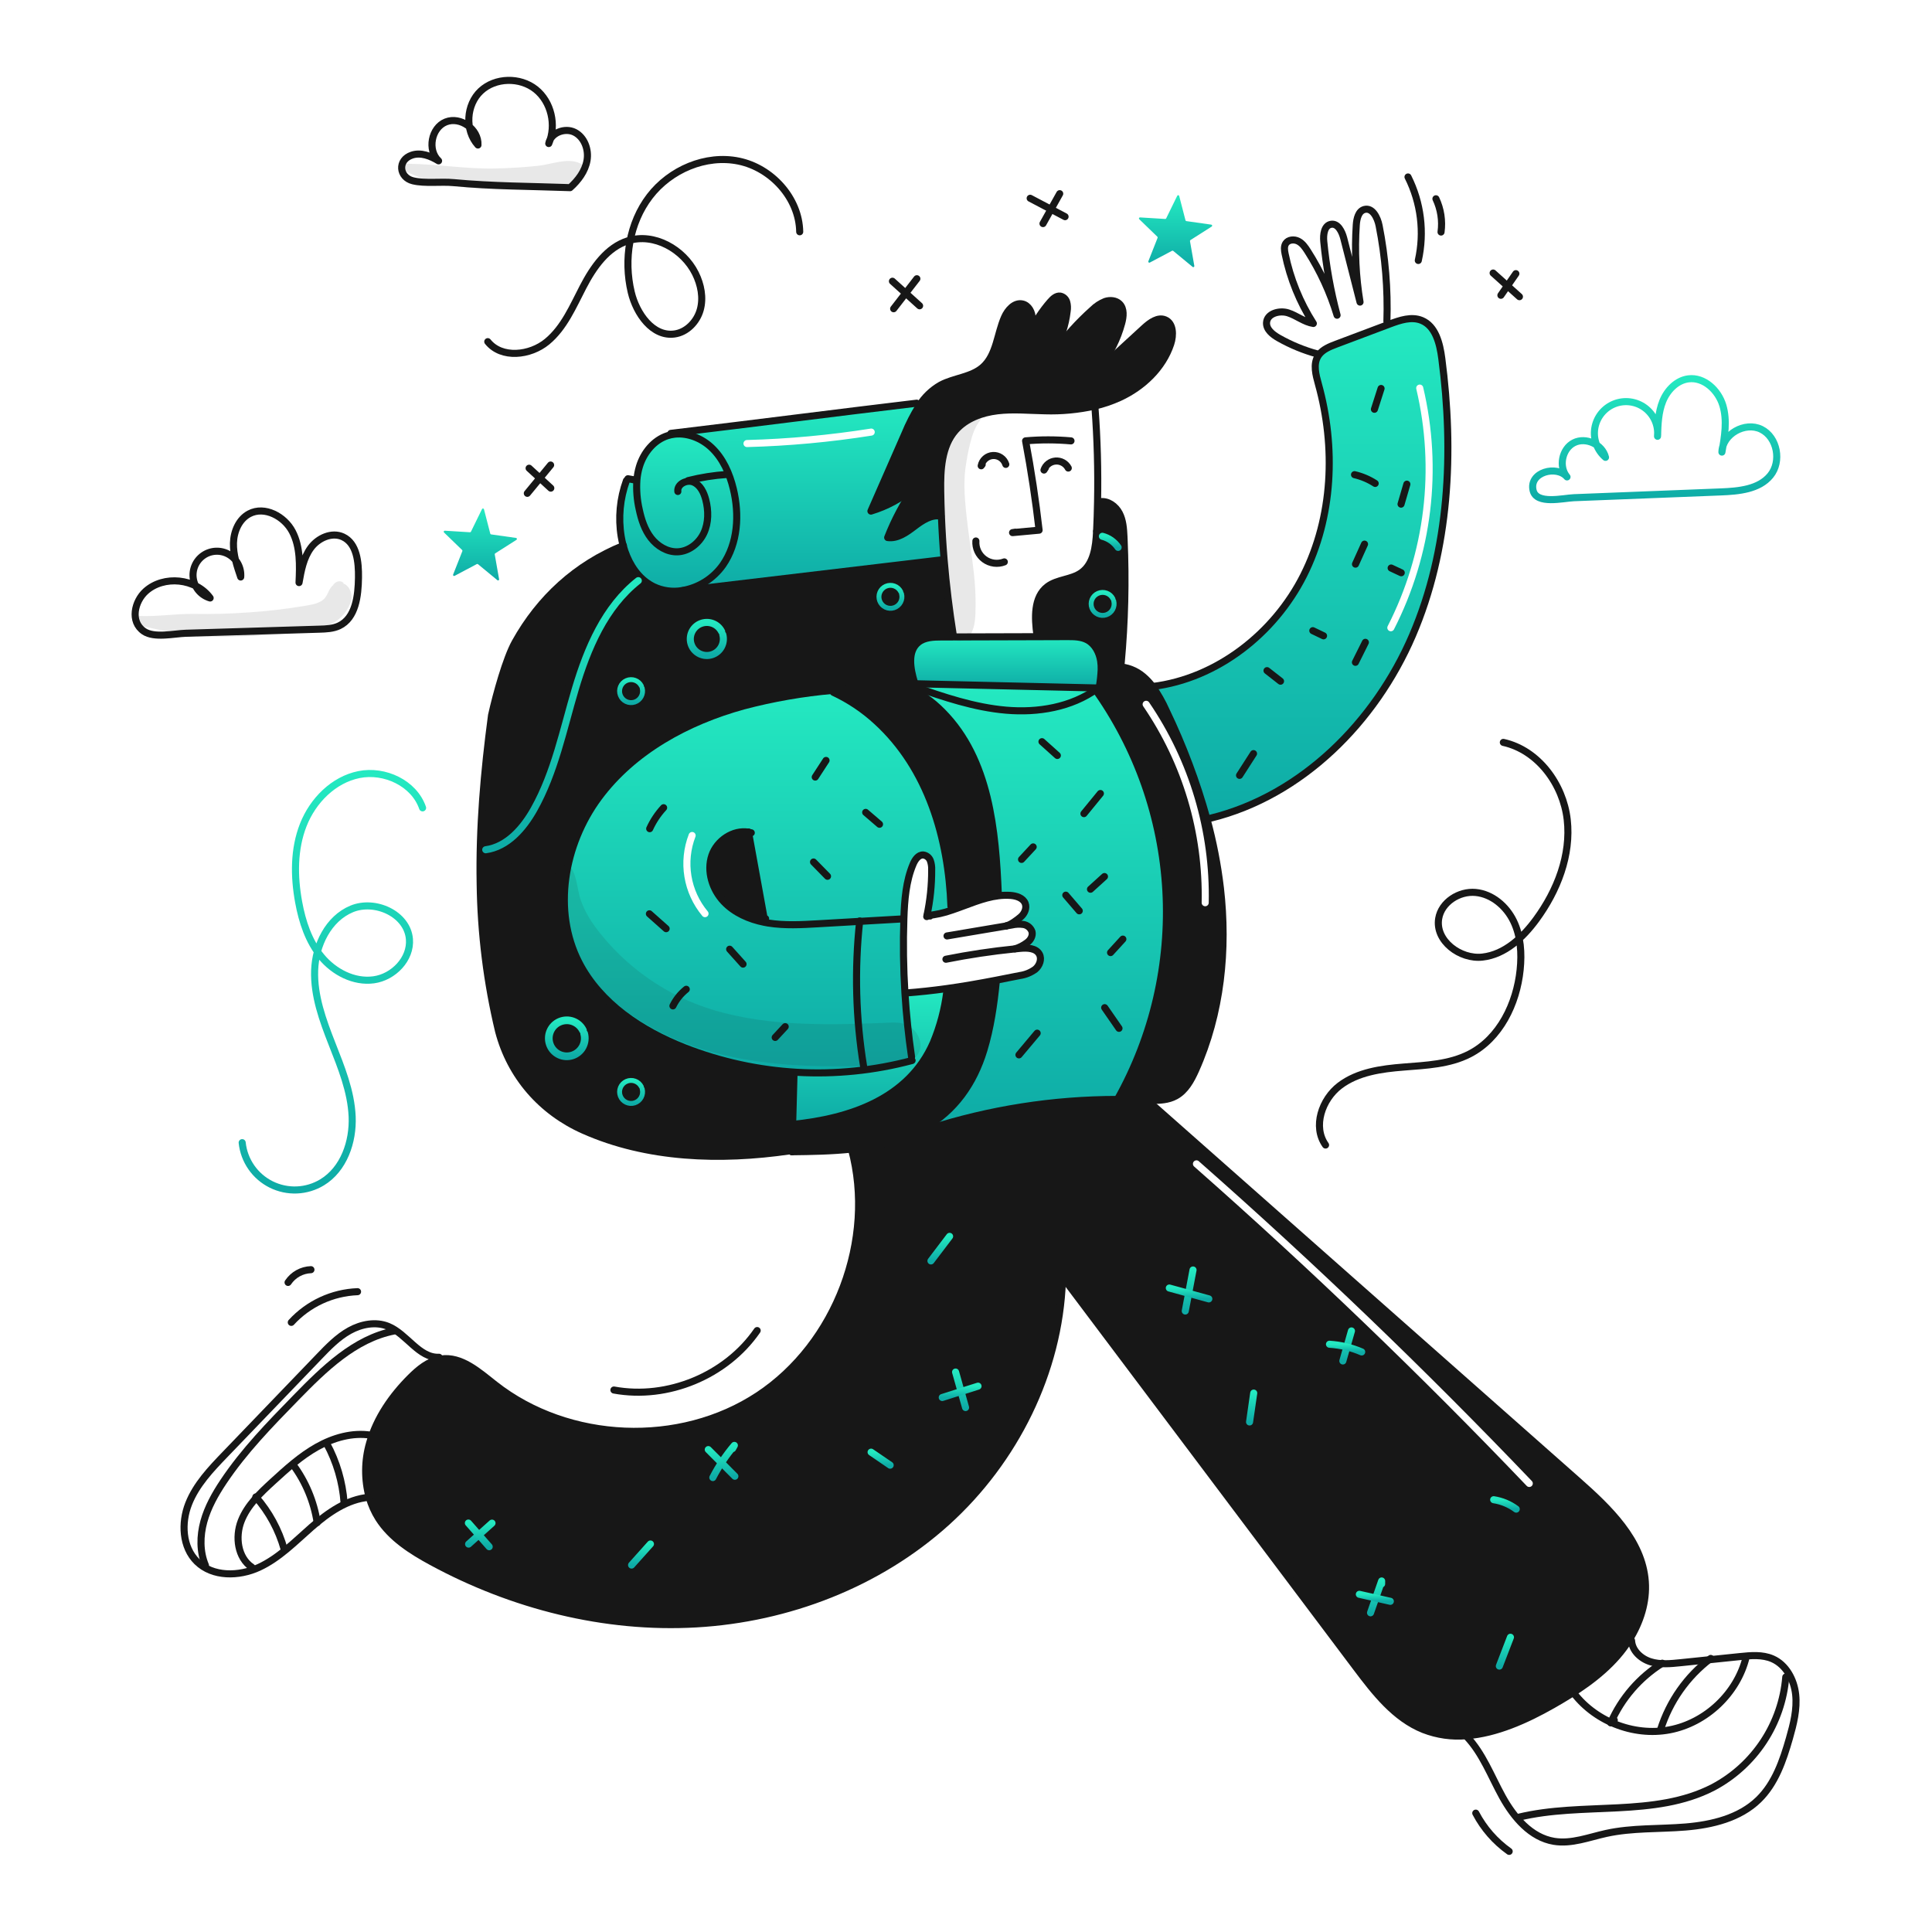 <svg width="960" height="960" viewBox="0 0 960 960" fill="none" xmlns="http://www.w3.org/2000/svg">
<g clip-path="url(#clip0_46_7755)">
<g clip-path="url(#clip1_46_7755)">
<path fill-rule="evenodd" clip-rule="evenodd" d="M568.594 546.6C564.154 546.405 559.702 546.3 555.262 546.3C523.349 546.294 491.631 551.273 461.255 561.058L459.545 560.332C458.022 561.199 456.429 562.031 454.789 562.792C444.738 567.49 434.018 569.798 423.1 570.981C435.178 615.969 415.614 667.669 376.755 693.369C337.837 719.096 282.519 716.812 245.862 687.969C245.136 687.397 244.405 686.813 243.667 686.223C236.288 680.324 228.3 673.938 219.152 675.269C218.879 675.305 218.61 675.351 218.352 675.41C212.764 676.488 208.078 680.366 204.013 684.419C194.84 693.556 187.164 704.545 183.664 717.01C181.112 725.813 181.039 735.149 183.453 743.99C184.498 747.686 186.069 751.213 188.116 754.463C194.278 764.142 204.353 770.571 214.44 776.042C254.54 797.809 300.456 809.5 346 806.9C391.544 804.3 436.53 787.009 470.398 756.418C504.266 725.827 526.291 681.818 527.919 636.218L528.786 635.574C577.166 699.936 625.553 764.299 673.948 828.662C683.167 840.928 693.102 853.756 707.359 859.438C714.15 862.075 721.459 863.109 728.716 862.46C743.442 861.359 758.378 854.657 771.511 847.195C783.249 840.506 794.789 833.02 803.657 822.828C805.905 820.249 807.938 817.491 809.737 814.581C815.103 805.923 818.277 795.954 817.551 785.867C816.051 765.277 799.463 749.439 783.987 735.767L571.874 548.287L571.921 546.729C570.808 546.694 569.694 546.647 568.594 546.6ZM595.677 577.001C594.949 576.359 593.839 576.43 593.197 577.158C592.556 577.886 592.626 578.996 593.354 579.638C650.756 630.195 705.844 683.093 758.619 738.333C759.289 739.034 760.402 739.06 761.103 738.389C761.805 737.719 761.83 736.607 761.16 735.905C708.315 680.593 653.154 627.625 595.677 577.001Z" fill="#171717"/>
<path fill-rule="evenodd" clip-rule="evenodd" d="M701.83 315.792C720.281 272.879 722.483 224.426 716.415 178.116C715.443 170.677 713.334 162.019 706.397 159.205C701.348 157.155 695.659 159.076 690.559 160.986C690.452 161.027 690.348 161.066 690.245 161.105C690.083 161.166 689.923 161.227 689.759 161.291C681.159 164.532 672.559 167.77 663.959 171.003C660.725 172.222 657.282 173.616 655.29 176.357C655.16 176.544 655.032 176.731 654.915 176.931C652.422 181.02 653.838 186.256 655.115 190.872C663.807 222.21 662.39 256.898 647.746 285.928C633.184 314.794 604.764 337.158 572.676 341.118C575.363 344.911 577.663 348.965 579.541 353.218C587.862 370.523 594.629 388.533 599.761 407.037L601.6 406.537C646.957 395.361 683.379 358.705 701.83 315.792ZM707.165 192.438C706.942 191.494 705.995 190.91 705.051 191.133C704.106 191.357 703.522 192.304 703.746 193.248C713.155 232.981 708.118 274.765 689.535 311.123C689.093 311.987 689.436 313.046 690.3 313.487C691.164 313.929 692.222 313.587 692.664 312.723C711.627 275.621 716.767 232.983 707.165 192.438Z" fill="url(#paint0_linear_46_7755)"/>
<path fill-rule="evenodd" clip-rule="evenodd" d="M579.536 353.219C577.658 348.966 575.359 344.912 572.671 341.119C571.325 339.307 569.777 337.655 568.056 336.195C564.512 333.15 560.027 331.42 555.356 331.295C553.09 331.27 550.852 331.805 548.842 332.853L547.167 332.818C547.047 335.551 546.757 338.274 546.3 340.972L545.656 341.872C545.058 341.86 544.475 341.848 543.875 341.825V342.059C565.005 371.493 577.299 406.344 579.316 442.521C581.333 478.698 572.989 514.699 555.262 546.3C559.702 546.3 564.154 546.4 568.594 546.6C569.695 546.647 570.808 546.694 571.921 546.729C576.196 546.834 580.521 546.612 584.221 544.585C589.071 541.937 591.883 536.735 594.144 531.698C606.715 503.57 609.96 471.811 606.41 441.211C605.038 429.671 602.814 418.249 599.756 407.038C594.625 388.534 587.859 370.524 579.536 353.219ZM570.966 348.973C570.418 348.172 569.325 347.967 568.524 348.515C567.723 349.062 567.518 350.156 568.065 350.957C587.684 379.653 597.836 413.768 597.099 448.522C597.078 449.492 597.848 450.295 598.818 450.316C599.789 450.336 600.592 449.566 600.612 448.596C601.364 413.109 590.998 378.275 570.966 348.973Z" fill="#171717"/>
<path fill-rule="evenodd" clip-rule="evenodd" d="M371.933 413.519C374.604 428.218 377.275 442.924 379.946 457.638L379.806 458.294C372.261 456.795 364.928 453.573 359.656 448.02C353.939 441.986 351.057 432.931 353.716 425.058C356.233 417.642 364.318 412.195 371.933 413.507V413.519ZM449.662 493.439C448.889 481.092 448.713 468.752 449.135 456.419C449.451 447.246 450.143 437.874 453.718 429.417C454.655 427.18 456.33 424.696 458.767 424.825C459.547 424.928 460.284 425.241 460.901 425.73C461.517 426.218 461.989 426.865 462.267 427.601C462.793 429.081 463.023 430.649 462.946 432.217C462.983 439.855 462.193 447.475 460.591 454.944L460.626 454.956C464.878 454.573 469.062 453.648 473.079 452.203L472.517 450.317C471.275 416.613 461.212 381.901 435.661 358.494C429.271 352.586 422.003 347.705 414.117 344.026L414.023 343.018C398.97 344.328 384.056 346.926 369.447 350.785C341.534 358.47 314.632 373.102 297.434 396.38C280.236 419.658 274.449 452.483 287.675 478.233C298.172 498.664 318.744 512.16 340.112 520.595C376.167 534.732 415.799 536.961 453.212 526.956L452.954 525.175C451.419 514.655 450.318 504.053 449.662 493.439ZM345.553 415.792C345.903 414.887 345.453 413.87 344.548 413.52C343.642 413.17 342.625 413.621 342.275 414.526C339.669 421.274 338.915 428.597 340.092 435.735C341.27 442.873 344.336 449.566 348.972 455.119C349.594 455.864 350.702 455.964 351.446 455.342C352.191 454.72 352.291 453.612 351.669 452.867C347.435 447.795 344.635 441.682 343.559 435.163C342.484 428.644 343.172 421.956 345.553 415.792Z" fill="url(#paint1_linear_46_7755)"/>
<path fill-rule="evenodd" clip-rule="evenodd" d="M394.415 207.84C374.919 210.267 355.423 212.694 335.123 215.124L335.194 215.749C341.742 215.022 348.608 217.775 353.481 222.356C359.233 227.757 362.537 235.313 364.388 242.975C367.469 255.716 366.675 270.021 359.175 280.775C356.806 284.113 353.801 286.951 350.333 289.126C346.866 291.302 343.003 292.771 338.966 293.451L338.978 293.51L467.012 278.288L469.121 278.112C468.524 270.907 468.078 263.691 467.785 256.463L467.598 256.475C462.772 255.538 458.191 258.631 454.29 261.606C450.389 264.581 445.937 267.779 441.075 267.1C444.488 258.364 448.899 250.051 454.219 242.327C447.937 247.634 440.632 251.593 432.757 253.96C438.38 241.128 444.004 228.304 449.627 215.488C451.591 210.704 453.95 206.092 456.679 201.699L455.507 200.34C434.559 202.842 414.487 205.341 394.415 207.84ZM433.182 216.437C434.14 216.286 434.794 215.385 434.642 214.427C434.49 213.469 433.59 212.815 432.632 212.967C412.277 216.193 391.734 218.087 371.133 218.638C370.163 218.664 369.397 219.471 369.423 220.441C369.449 221.411 370.257 222.176 371.227 222.15C391.981 221.596 412.676 219.687 433.182 216.437Z" fill="url(#paint2_linear_46_7755)"/>
<path d="M558.499 266.588C558.523 267.139 558.546 267.689 558.569 268.24L557.245 268.299C553.133 266.846 549.021 265.398 544.909 263.953H544.897C545.131 259.068 545.291 254.179 545.377 249.286L546.654 249.309C550.567 248.709 554.374 251.509 556.202 255.026C558.03 258.543 558.307 262.628 558.499 266.588Z" fill="#171717"/>
<path d="M546.899 328.362C547.124 329.835 547.214 331.325 547.168 332.814C547.048 335.547 546.758 338.27 546.301 340.968L545.657 341.868C545.057 341.856 544.474 341.845 543.876 341.821C514.401 341.13 484.934 340.447 455.476 339.771C455.113 339.771 454.761 339.759 454.398 339.748L454.41 339.104C452.336 332.304 450.767 323.652 456.296 319.188C459.447 316.646 463.829 316.517 467.882 316.505C469.815 316.505 471.736 316.493 473.669 316.493C487.528 316.446 501.391 316.407 515.258 316.376C520.238 316.353 525.217 316.338 530.195 316.329C533.674 316.317 537.33 316.352 540.387 318.016C544.085 320.044 546.241 324.2 546.899 328.362Z" fill="url(#paint3_linear_46_7755)"/>
<path d="M548.842 332.849L547.167 332.814C547.212 331.325 547.122 329.835 546.898 328.362C546.242 324.203 544.086 320.044 540.384 318.018C537.327 316.354 533.671 316.318 530.192 316.331C525.213 316.343 520.233 316.359 515.255 316.378V315.616C514.083 307.064 513.568 296.766 520.433 291.516C525.306 287.791 532.371 288.107 537.361 284.534C543.453 280.164 544.519 271.671 544.882 264.185C544.882 264.103 544.894 264.033 544.894 263.951H544.906C549.018 265.404 553.13 266.853 557.242 268.297L558.566 268.238C559.464 288.659 558.979 309.118 557.113 329.473L555.356 331.289C553.089 331.264 550.851 331.8 548.842 332.849V332.849Z" fill="#171717"/>
<path d="M546.675 182.017L547.261 182.474L568.606 162.886C571.5 160.238 575.366 157.392 578.974 158.926C583.109 160.672 583.156 166.564 581.75 170.826C577.79 182.857 567.797 192.288 556.281 197.572C552.295 199.385 548.14 200.798 543.875 201.789C535.771 203.591 527.473 204.374 519.175 204.12C511.326 203.979 503.442 203.195 495.651 204.12C487.86 205.045 479.941 207.92 474.775 213.832C467.793 221.845 467.266 233.478 467.43 244.116C467.5 248.228 467.606 252.352 467.781 256.464L467.594 256.476C462.767 255.539 458.187 258.62 454.286 261.607C450.385 264.594 445.933 267.781 441.071 267.101C444.484 258.364 448.895 250.05 454.215 242.324C447.933 247.631 440.628 251.59 432.753 253.957C438.376 241.129 444 228.305 449.623 215.485C451.589 210.702 453.95 206.091 456.68 201.7C459.33 197.395 463.021 193.826 467.411 191.32C474.171 187.712 482.699 187.477 488.428 182.393C495.211 176.348 495.457 166.004 499.112 157.674C500.717 154.019 504.044 150.235 507.957 151.02C511.12 151.664 512.994 155.202 512.889 158.42C512.698 160.835 511.978 163.179 510.78 165.285L511.647 165.695C514.311 159.96 517.779 154.635 521.947 149.88C523.236 148.416 524.899 146.88 526.847 147.127C527.601 147.276 528.299 147.63 528.864 148.151C529.428 148.672 529.838 149.34 530.047 150.079C530.455 151.563 530.531 153.119 530.27 154.636C529.477 161.581 527.234 168.283 523.686 174.306L524.166 174.587C529.632 167.049 535.897 160.124 542.852 153.933C544.657 152.132 546.809 150.717 549.178 149.774C551.591 148.974 554.508 149.235 556.301 151.028C558.691 153.418 558.257 157.366 557.367 160.623C555.261 168.394 551.626 175.668 546.675 182.017V182.017Z" fill="#171717"/>
<path d="M510.44 468.322C512.115 467.104 513.31 464.96 512.795 462.945C512.476 462.02 511.912 461.199 511.163 460.57C510.414 459.94 509.508 459.526 508.542 459.372C506.61 459.095 504.642 459.183 502.742 459.63C501.805 459.782 500.879 459.946 499.942 460.099C502.39 459.399 505.202 457.299 507.147 455.659C509.092 454.019 510.334 451.231 509.396 448.859C508.307 446.153 505.003 445.134 502.086 444.923C500.119 444.79 498.143 444.845 496.186 445.087L496.057 444.187C494.768 412.849 491.687 377.411 468.433 353.852C462.974 348.227 456.452 343.743 449.244 340.661C451.318 340.567 453.391 340.461 455.465 340.368L455.477 339.768C484.94 340.447 514.407 341.13 543.877 341.818V342.052C565.008 371.487 577.303 406.339 579.32 442.518C581.337 478.696 572.991 514.699 555.263 546.3C523.348 546.294 491.627 551.274 461.249 561.061L459.539 560.335C474.339 551.865 483.883 538.369 488.897 521.781C492.224 510.792 493.911 499.288 495.036 487.889L494.884 487.081C498.715 486.355 502.651 485.57 506.775 484.738C509.548 484.343 512.18 483.269 514.437 481.61C516.557 479.818 517.776 476.619 516.464 474.159C514.777 471.043 510.407 470.902 506.881 471.242C506.026 471.324 505.181 471.406 504.327 471.5V471.488C506.538 470.808 508.609 469.735 510.44 468.322Z" fill="url(#paint4_linear_46_7755)"/>
<path d="M496.053 444.189L496.182 445.089C488.333 446.038 480.8 449.611 473.082 452.2L472.52 450.314C471.278 416.614 461.215 381.898 435.664 358.491C429.274 352.583 422.007 347.702 414.12 344.023L414.026 343.015C425.718 341.867 437.491 341.223 449.242 340.66C456.45 343.742 462.972 348.226 468.431 353.851C491.683 377.413 494.764 412.851 496.053 444.189Z" fill="#171717"/>
<path d="M423.092 570.981C413.263 572.035 403.292 572.188 393.5 572.305C393.5 572.176 393.512 572.036 393.512 571.905C393.641 567.383 393.746 563.025 393.863 558.714C422.163 555.867 451.478 546.179 463.744 518.114C467.125 509.991 469.387 501.446 470.468 492.714L470.268 491.238C478.268 490.138 486.268 488.738 494.881 487.079L495.033 487.887C493.908 499.287 492.221 510.787 488.894 521.779C483.88 538.368 474.332 551.863 459.536 560.333C458.013 561.2 456.42 562.033 454.78 562.793C444.73 567.49 434.011 569.8 423.092 570.981Z" fill="#171717"/>
<path d="M470.269 491.237L470.469 492.713C469.388 501.445 467.126 509.99 463.745 518.113C451.479 546.182 422.168 555.871 393.864 558.713C394.087 550.196 394.297 541.878 394.555 532.913L394.567 532.726C414.3 534.03 434.114 532.079 453.213 526.95L452.955 525.169C451.42 514.649 450.319 504.047 449.663 493.433L449.991 493.41C456.984 492.888 463.627 492.162 470.269 491.237Z" fill="url(#paint5_linear_46_7755)"/>
<path d="M467.012 278.291L469.121 278.115C470.164 290.648 471.679 303.125 473.666 315.545V316.494C471.733 316.494 469.812 316.506 467.879 316.506C463.826 316.518 459.444 316.647 456.293 319.189C450.763 323.652 452.333 332.31 454.407 339.105L454.396 339.749C454.759 339.761 455.11 339.772 455.474 339.772L455.462 340.372C453.388 340.466 451.315 340.572 449.241 340.665C437.491 341.227 425.717 341.872 414.025 343.02C398.971 344.33 384.058 346.928 369.449 350.787C341.532 358.472 314.622 373.093 297.436 396.387C280.25 419.681 274.451 452.487 287.677 478.24C298.177 498.671 318.745 512.167 340.114 520.602C357.524 527.453 375.895 531.547 394.566 532.739L394.554 532.926C394.296 541.888 394.085 550.206 393.863 558.726C393.746 563.037 393.64 567.395 393.512 571.917L392.294 571.882C357.875 576.882 321.558 575.713 289.928 561.655C268.841 552.283 253.61 534.71 247.754 512.455C241.981 488.405 238.908 463.786 238.593 439.055L240.421 439.032C258.743 427.083 267.26 405.457 272.391 385.084C278.12 362.298 280.404 337.907 292.81 317.394C299.581 306.183 309.317 297.232 320.446 290.438L321.454 289.538C322.484 290.278 323.574 290.932 324.711 291.494C329.142 293.619 334.126 294.307 338.967 293.462L338.979 293.521L467.012 278.291Z" fill="#171717"/>
<path d="M371.932 413.519C374.603 428.221 377.274 442.927 379.945 457.638L379.804 458.294C372.259 456.794 364.926 453.573 359.654 448.02C353.937 441.987 351.054 432.931 353.714 425.058C356.233 417.642 364.314 412.195 371.931 413.507V413.519H371.932Z" fill="#171717"/>
<path d="M321.451 289.526L320.443 290.426C309.314 297.226 299.579 306.171 292.808 317.382C280.402 337.895 278.117 362.282 272.389 385.072C267.258 405.445 258.741 427.072 240.419 439.02L238.591 439.043C238.076 411.278 240.491 383.537 244.238 355.456C246.581 344.912 251.477 327.199 255.952 319.139C268.152 297.185 286.352 280.526 309.666 271.119C311.646 278.4 315.499 285.274 321.451 289.526Z" fill="#171717"/>
<path d="M316.462 238.53C316.643 236.254 317.067 234.003 317.727 231.817C319.827 224.94 324.85 218.696 331.703 216.494C332.84 216.134 334.009 215.883 335.194 215.744C341.743 215.018 348.608 217.771 353.481 222.351C359.233 227.751 362.537 235.308 364.388 242.97C367.469 255.716 366.672 270.02 359.175 280.77C356.806 284.108 353.801 286.946 350.333 289.122C346.866 291.297 343.003 292.766 338.966 293.446C334.125 294.291 329.14 293.603 324.709 291.478C323.572 290.916 322.482 290.262 321.452 289.522C315.501 285.269 311.646 278.393 309.667 271.122C309.249 269.631 308.915 268.117 308.667 266.588C307.14 257.263 308.035 247.702 311.267 238.823L312.005 237.886C313.387 238.109 313.598 238.179 314.992 238.413L316.462 238.53Z" fill="url(#paint6_linear_46_7755)"/>
<path d="M515.255 315.616C514.083 307.064 513.568 296.766 520.433 291.516C525.306 287.791 532.371 288.107 537.361 284.534C543.453 280.164 544.519 271.671 544.882 264.185C544.882 264.103 544.894 264.033 544.894 263.951C545.128 259.066 545.288 254.177 545.374 249.284C545.674 233.75 545.257 218.192 544.097 202.693" stroke="#171717" stroke-width="3.514" stroke-linecap="round" stroke-linejoin="round"/>
<path d="M532.172 219.072C524.666 218.406 517.116 218.402 509.609 219.06C512.374 233.762 514.611 248.554 516.322 263.437C511.929 263.847 507.532 264.253 503.131 264.655C503.611 264.585 504.103 264.503 504.595 264.421" stroke="#171717" stroke-width="3.514" stroke-linecap="round" stroke-linejoin="round"/>
<path d="M530.824 232.579C530.221 231.438 529.297 230.5 528.166 229.879C527.035 229.259 525.747 228.984 524.461 229.089C523.175 229.194 521.948 229.673 520.932 230.469C519.916 231.264 519.156 232.34 518.746 233.563C518.992 233.2 519.238 232.825 519.472 232.45" stroke="#171717" stroke-width="3.514" stroke-linecap="round" stroke-linejoin="round"/>
<path d="M499.779 230.752C499.358 229.41 498.501 228.246 497.344 227.446C496.187 226.646 494.796 226.255 493.391 226.335C491.986 226.416 490.649 226.963 489.591 227.89C488.532 228.817 487.814 230.07 487.549 231.452C487.713 231.241 487.889 231.019 488.049 230.796" stroke="#171717" stroke-width="3.514" stroke-linecap="round" stroke-linejoin="round"/>
<path d="M499.04 279.205C497.41 279.84 495.646 280.053 493.911 279.823C492.177 279.594 490.528 278.931 489.119 277.894C487.71 276.857 486.585 275.482 485.849 273.894C485.114 272.307 484.791 270.559 484.911 268.814" stroke="#171717" stroke-width="3.514" stroke-linecap="round" stroke-linejoin="round"/>
<path d="M473.666 315.545C471.686 303.139 470.171 290.662 469.121 278.115C468.521 270.91 468.076 263.693 467.785 256.466C467.609 252.354 467.504 248.23 467.434 244.118C467.27 233.481 467.797 221.848 474.779 213.834C479.945 207.918 487.853 205.048 495.655 204.122C503.457 203.196 511.33 203.981 519.179 204.122C527.478 204.376 535.775 203.593 543.879 201.791C548.144 200.799 552.3 199.387 556.285 197.574C567.801 192.29 577.794 182.86 581.754 170.828C583.16 166.564 583.113 160.671 578.978 158.928C575.37 157.393 571.504 160.24 568.61 162.888L547.266 182.476" stroke="#171717" stroke-width="3.514" stroke-linecap="round" stroke-linejoin="round"/>
<path d="M546 182.872C546.234 182.591 546.457 182.298 546.68 182.017C551.629 175.668 555.261 168.395 557.364 160.625C558.254 157.368 558.688 153.42 556.298 151.03C554.506 149.238 551.589 148.98 549.175 149.776C546.806 150.719 544.654 152.134 542.849 153.935C535.895 160.126 529.63 167.051 524.164 174.589C524.62 174.214 525.088 173.839 525.546 173.464" stroke="#171717" stroke-width="3.514" stroke-linecap="round" stroke-linejoin="round"/>
<path d="M523.479 174.648C523.549 174.531 523.62 174.425 523.679 174.308C527.227 168.285 529.47 161.583 530.263 154.638C530.525 153.121 530.448 151.565 530.04 150.081C529.831 149.341 529.422 148.674 528.857 148.153C528.292 147.632 527.594 147.278 526.84 147.129C524.895 146.883 523.232 148.418 521.94 149.882C517.773 154.638 514.305 159.963 511.64 165.697C511.253 166.529 510.89 167.372 510.54 168.216" stroke="#171717" stroke-width="3.514" stroke-linecap="round" stroke-linejoin="round"/>
<path d="M509.632 167.443C510.019 166.743 510.405 166.014 510.78 165.287C511.978 163.181 512.698 160.837 512.889 158.422C512.994 155.2 511.12 151.662 507.957 151.022C504.044 150.237 500.717 154.022 499.112 157.676C495.457 166.005 495.212 176.35 488.428 182.395C482.699 187.479 474.171 187.714 467.411 191.322C463.02 193.827 459.33 197.396 456.68 201.7C453.95 206.093 451.592 210.705 449.628 215.489C444.004 228.305 438.381 241.129 432.758 253.961C440.633 251.594 447.938 247.635 454.22 242.328C454.56 242.047 454.888 241.766 455.22 241.473" stroke="#171717" stroke-width="3.514" stroke-linecap="round" stroke-linejoin="round"/>
<path d="M455.66 240.264C455.168 240.943 454.688 241.635 454.219 242.326C448.899 250.051 444.488 258.364 441.075 267.1C445.937 267.779 450.389 264.581 454.29 261.606C458.191 258.631 462.772 255.538 467.598 256.475" stroke="#171717" stroke-width="3.514" stroke-linecap="round" stroke-linejoin="round"/>
<path d="M454.406 339.1C452.332 332.305 450.763 323.648 456.292 319.184C459.443 316.642 463.825 316.513 467.878 316.501C469.811 316.501 471.732 316.489 473.665 316.489C487.524 316.442 501.387 316.403 515.254 316.372C520.234 316.349 525.213 316.334 530.191 316.325C533.67 316.313 537.326 316.348 540.383 318.012C544.083 320.039 546.241 324.198 546.897 328.356C547.122 329.829 547.212 331.319 547.166 332.808C547.046 335.541 546.756 338.264 546.299 340.962" stroke="#171717" stroke-width="3.514" stroke-linecap="round" stroke-linejoin="round"/>
<path d="M449.99 493.416C456.984 492.889 463.626 492.162 470.269 491.237C478.269 490.137 486.269 488.737 494.882 487.078C498.713 486.352 502.649 485.567 506.773 484.735C509.546 484.34 512.178 483.266 514.435 481.607C516.555 479.815 517.774 476.616 516.462 474.156C514.775 471.04 510.405 470.899 506.879 471.239C506.024 471.321 505.179 471.403 504.325 471.497C492.825 472.657 481.363 474.379 470.025 476.64" stroke="#171717" stroke-width="3.514" stroke-linecap="round" stroke-linejoin="round"/>
<path d="M499.92 460.11C490.138 461.75 480.356 463.402 470.574 465.065" stroke="#171717" stroke-width="3.514" stroke-linecap="round" stroke-linejoin="round"/>
<path d="M504.324 471.485C506.536 470.807 508.608 469.735 510.439 468.322C512.114 467.104 513.309 464.96 512.794 462.945C512.476 462.02 511.912 461.199 511.163 460.57C510.413 459.94 509.507 459.526 508.541 459.372C506.609 459.095 504.642 459.183 502.741 459.63C501.804 459.782 500.878 459.946 499.941 460.099" stroke="#171717" stroke-width="3.514" stroke-linecap="round" stroke-linejoin="round"/>
<path d="M499.92 460.11C499.932 460.11 499.932 460.11 499.943 460.098C502.391 459.398 505.203 457.298 507.148 455.658C509.093 454.018 510.335 451.23 509.397 448.858C508.308 446.152 505.004 445.133 502.087 444.922C500.119 444.789 498.144 444.844 496.187 445.086C488.338 446.035 480.805 449.608 473.087 452.197C469.07 453.642 464.885 454.567 460.634 454.95C461.134 455.02 461.642 455.102 462.145 455.173" stroke="#171717" stroke-width="3.514" stroke-linecap="round" stroke-linejoin="round"/>
<path d="M460.487 455.447C460.522 455.283 460.557 455.107 460.587 454.947C462.189 447.478 462.979 439.858 462.942 432.22C463.019 430.652 462.788 429.084 462.263 427.604C461.985 426.868 461.512 426.221 460.896 425.733C460.28 425.244 459.543 424.931 458.763 424.828C456.326 424.699 454.651 427.183 453.714 429.42C450.141 437.878 449.45 447.25 449.133 456.42C448.711 468.753 448.886 481.093 449.66 493.44C450.316 504.054 451.417 514.656 452.952 525.176" stroke="#171717" stroke-width="3.514" stroke-linecap="round" stroke-linejoin="round"/>
<path d="M371.933 413.519C372.396 413.583 372.854 413.681 373.304 413.812" stroke="#171717" stroke-width="3.514" stroke-linecap="round" stroke-linejoin="round"/>
<path d="M448.947 456.572C434.819 457.38 420.695 458.192 406.574 459.009C398.28 459.489 389.915 459.958 381.715 458.646C381.082 458.541 380.438 458.423 379.805 458.295C372.26 456.795 364.927 453.574 359.655 448.021C353.938 441.988 351.055 432.932 353.715 425.059C356.234 417.643 364.315 412.196 371.932 413.508" stroke="#171717" stroke-width="3.514" stroke-linecap="round" stroke-linejoin="round"/>
<path d="M371.933 413.507V413.519C374.603 428.221 377.274 442.927 379.946 457.638C380.098 457.251 380.262 456.865 380.426 456.478" stroke="#171717" stroke-width="3.514" stroke-linecap="round" stroke-linejoin="round"/>
<path d="M453.212 526.956C415.799 536.961 376.167 534.732 340.112 520.595C318.744 512.16 298.172 498.664 287.675 478.233C274.449 452.483 280.236 419.658 297.434 396.38C314.632 373.102 341.534 358.47 369.447 350.785C384.056 346.926 398.97 344.328 414.023 343.018C425.715 341.87 437.488 341.226 449.239 340.663C451.313 340.569 453.386 340.463 455.46 340.37" stroke="#171717" stroke-width="3.514" stroke-linecap="round" stroke-linejoin="round"/>
<path d="M454.3 339.749H454.394C454.757 339.761 455.109 339.772 455.472 339.772C484.935 340.451 514.402 341.135 543.872 341.822C544.472 341.845 545.055 341.857 545.653 341.869" stroke="#171717" stroke-width="3.514" stroke-linecap="round" stroke-linejoin="round"/>
<path d="M394.555 532.919C394.297 541.881 394.086 550.199 393.864 558.719C393.747 563.03 393.641 567.388 393.513 571.91C393.513 572.039 393.501 572.179 393.501 572.31" stroke="#171717" stroke-width="3.514" stroke-linecap="round" stroke-linejoin="round"/>
<path d="M496.053 444.189C494.764 412.851 491.683 377.413 468.429 353.854C462.971 348.229 456.448 343.745 449.24 340.663C449.14 340.616 449.017 340.569 448.9 340.522" stroke="#171717" stroke-width="3.514" stroke-linecap="round" stroke-linejoin="round"/>
<path d="M393.5 572.3C403.294 572.183 413.263 572.031 423.092 570.976C434.01 569.793 444.73 567.485 454.781 562.787C456.421 562.026 458.014 561.194 459.537 560.327C474.337 551.857 483.881 538.361 488.895 521.773C492.222 510.784 493.909 499.28 495.034 487.881" stroke="#171717" stroke-width="3.514" stroke-linecap="round" stroke-linejoin="round"/>
<path d="M472.518 450.316C471.276 416.616 461.213 381.9 435.662 358.493C429.272 352.585 422.005 347.704 414.118 344.025" stroke="#171717" stroke-width="3.514" stroke-linecap="round" stroke-linejoin="round"/>
<path d="M393.828 558.716H393.863C422.163 555.869 451.478 546.181 463.744 518.116C467.125 509.993 469.387 501.448 470.468 492.716" stroke="#171717" stroke-width="3.514" stroke-linecap="round" stroke-linejoin="round"/>
<path d="M461.249 561.059C491.627 551.273 523.348 546.293 555.263 546.3C559.703 546.3 564.155 546.405 568.595 546.6C569.695 546.647 570.809 546.694 571.922 546.729C576.198 546.834 580.522 546.612 584.222 544.585C589.072 541.937 591.884 536.736 594.145 531.698C606.715 503.57 609.96 471.81 606.411 441.211C605.04 429.671 602.815 418.249 599.757 407.038C594.625 388.535 587.859 370.524 579.537 353.219C577.66 348.966 575.36 344.912 572.672 341.119C571.326 339.304 569.778 337.65 568.056 336.187C564.512 333.143 560.027 331.412 555.356 331.287C553.09 331.262 550.853 331.797 548.843 332.845" stroke="#171717" stroke-width="3.514" stroke-linecap="round" stroke-linejoin="round"/>
<path d="M555.11 546.579C555.157 546.485 555.215 546.392 555.262 546.298C572.989 514.697 581.333 478.696 579.316 442.519C577.299 406.342 565.005 371.491 543.875 342.057" stroke="#171717" stroke-width="3.514" stroke-linecap="round" stroke-linejoin="round"/>
<path d="M572.144 341.19L572.671 341.12C604.759 337.16 633.179 314.796 647.741 285.93C662.385 256.9 663.802 222.212 655.11 190.874C653.833 186.258 652.416 181.022 654.91 176.933C655.027 176.733 655.156 176.546 655.285 176.359C657.277 173.618 660.721 172.224 663.954 171.005C672.554 167.772 681.154 164.534 689.754 161.293C690.023 161.188 690.281 161.093 690.554 160.988C695.654 159.078 701.344 157.157 706.393 159.207C713.34 162.019 715.449 170.676 716.421 178.115C722.489 224.425 720.287 272.878 701.836 315.791C683.385 358.704 646.958 395.36 601.6 406.536" stroke="#171717" stroke-width="3.514" stroke-linecap="round" stroke-linejoin="round"/>
<path d="M654.653 175.9C647.912 174.063 641.426 171.39 635.347 167.945C632.347 166.245 629.103 163.692 629.337 160.26C629.665 155.738 635.792 154.086 640.103 155.48C644.414 156.874 648.103 160.049 652.591 160.728C645.838 150.157 641.084 138.434 638.568 126.145C638.205 124.411 637.935 122.466 638.896 120.979C640.138 119.034 643.043 118.788 645.105 119.843C647.167 120.898 648.538 122.889 649.779 124.834C656.088 134.71 661.004 145.409 664.388 156.629C661.178 144.617 658.964 132.36 657.769 119.984C657.441 116.598 658.003 112.053 661.369 111.455C664.778 110.855 666.84 115.063 667.707 118.425C670.402 128.98 673.097 139.539 675.79 150.103C673.701 137.439 673.076 124.577 673.927 111.771C674.138 108.671 674.993 104.859 678.016 104.071C681.952 103.064 684.483 108.124 685.268 112.108C688.361 127.764 689.662 143.721 689.146 159.671" stroke="#171717" stroke-width="3.514" stroke-linecap="round" stroke-linejoin="round"/>
<path d="M557.112 329.475C558.979 309.12 559.464 288.661 558.565 268.24C558.543 267.689 558.519 267.138 558.495 266.588C558.308 262.628 558.026 258.54 556.195 255.025C554.364 251.51 550.56 248.711 546.647 249.308" stroke="#171717" stroke-width="3.514" stroke-linecap="round" stroke-linejoin="round"/>
<path d="M309.772 271.075C309.734 271.086 309.699 271.101 309.667 271.122C286.354 280.529 268.149 297.188 255.953 319.142C251.478 327.202 246.581 344.915 244.238 355.459C240.489 383.54 238.076 411.281 238.591 439.046C238.906 463.777 241.979 488.396 247.752 512.446C253.61 534.705 268.839 552.277 289.926 561.646C321.557 575.704 357.874 576.876 392.292 571.873" stroke="#171717" stroke-width="3.514" stroke-linecap="round" stroke-linejoin="round"/>
<path d="M240.419 439.022C258.741 427.073 267.258 405.447 272.389 385.074C278.118 362.288 280.402 337.897 292.808 317.384C299.579 306.173 309.315 297.222 320.444 290.428" stroke="#171717" stroke-width="3.514" stroke-linecap="round" stroke-linejoin="round"/>
<path d="M544.906 263.952C549.018 265.405 553.13 266.853 557.242 268.298" stroke="#171717" stroke-width="3.514" stroke-linecap="round" stroke-linejoin="round"/>
<path d="M311.271 238.823C308.041 247.702 307.145 257.263 308.671 266.588C308.919 268.117 309.253 269.631 309.671 271.122C311.651 278.397 315.505 285.274 321.456 289.522C322.487 290.262 323.576 290.916 324.713 291.478C329.145 293.603 334.129 294.291 338.97 293.446C343.007 292.766 346.87 291.297 350.338 289.121C353.806 286.946 356.81 284.108 359.179 280.77C366.679 270.016 367.473 255.711 364.392 242.965C362.541 235.303 359.237 227.747 353.485 222.346C348.612 217.765 341.746 215.012 335.198 215.739C334.014 215.878 332.845 216.129 331.707 216.489C324.854 218.689 319.828 224.936 317.731 231.812C317.071 233.998 316.647 236.249 316.466 238.525C316.132 243.433 316.523 248.363 317.626 253.157C318.692 258.183 320.332 263.22 323.472 267.285C326.612 271.35 331.472 274.349 336.616 274.197C342.263 274.021 347.359 269.98 349.749 264.86C352.139 259.74 352.104 253.731 350.675 248.26C349.749 244.71 347.969 240.997 344.607 239.56C341.245 238.123 336.348 240.579 336.816 244.211" stroke="#171717" stroke-width="3.514" stroke-linecap="round" stroke-linejoin="round"/>
<path d="M315 238.413C313.606 238.179 313.395 238.108 312.013 237.886" stroke="#171717" stroke-width="3.514" stroke-linecap="round" stroke-linejoin="round"/>
<path d="M333.343 215.334L335.124 215.123C376.324 210.191 414.213 205.271 455.508 200.339" stroke="#171717" stroke-width="3.514" stroke-linecap="round" stroke-linejoin="round"/>
<path d="M338.978 293.509L467.012 278.291" stroke="#171717" stroke-width="3.514" stroke-linecap="round" stroke-linejoin="round"/>
<path d="M423.046 570.817C423.058 570.876 423.081 570.922 423.093 570.981C435.171 615.967 415.607 667.666 376.748 693.369C337.83 719.095 282.512 716.811 245.855 687.969C237.865 681.678 229.208 673.805 219.145 675.269C218.876 675.304 218.606 675.351 218.345 675.41C212.757 676.488 208.071 680.366 204.006 684.419C194.833 693.557 187.16 704.546 183.657 717.01C181.105 725.813 181.032 735.149 183.446 743.99C184.491 747.686 186.061 751.213 188.109 754.463C194.271 764.14 204.346 770.571 214.433 776.042C254.533 797.809 300.445 809.512 345.993 806.9C391.541 804.288 436.539 787 470.393 756.42C504.247 725.84 526.286 681.82 527.914 636.22" stroke="#171717" stroke-width="3.514" stroke-linecap="round" stroke-linejoin="round"/>
<path d="M571.874 548.289L783.987 735.766C799.463 749.438 816.051 765.276 817.551 785.871C818.277 795.958 815.103 805.927 809.737 814.585C807.938 817.495 805.905 820.253 803.657 822.832C794.789 833.024 783.249 840.51 771.511 847.199C758.378 854.661 743.442 861.363 728.716 862.464C721.459 863.113 714.15 862.079 707.359 859.442C693.102 853.76 683.167 840.932 673.948 828.666C625.553 764.303 577.166 699.94 528.786 635.578L528.259 634.878" stroke="#171717" stroke-width="3.514" stroke-linecap="round" stroke-linejoin="round"/>
<path d="M218.172 674.426C208.097 674.848 202.216 662.851 192.867 659.056C186.705 656.549 179.5 657.956 173.689 661.188C167.878 664.42 163.169 669.295 158.553 674.098C142.995 690.277 127.437 706.46 111.88 722.645C104.769 730.037 97.494 737.687 93.733 747.223C89.972 756.759 90.558 768.767 97.868 775.948C105.705 783.648 118.721 783.422 128.69 778.806C138.659 774.19 146.49 766.106 154.744 758.867C162.991 751.651 172.516 744.903 183.444 743.989H183.479" stroke="#171717" stroke-width="3.514" stroke-linecap="round" stroke-linejoin="round"/>
<path d="M728.739 862.816C736.787 871.286 740.911 882.616 746.569 892.842C752.227 903.068 760.662 913.062 772.202 914.948C780.895 916.366 789.529 912.898 798.139 911.012C811.026 908.189 824.393 908.912 837.539 907.825C850.685 906.738 864.413 903.432 873.856 894.225C882.103 886.212 885.993 874.813 889.156 863.754C891.183 856.654 893.045 849.309 892.256 841.976C891.467 834.643 887.511 827.203 880.74 824.251C875.714 822.06 869.986 822.587 864.54 823.151C854.712 824.158 844.891 825.169 835.077 826.185C830.086 826.7 824.932 827.204 820.14 825.716C815.348 824.228 810.979 820.198 810.709 815.196" stroke="#171717" stroke-width="3.514" stroke-linecap="round" stroke-linejoin="round"/>
<path d="M444.045 153.413L455.586 138.5" stroke="#171717" stroke-width="3.514" stroke-linecap="round" stroke-linejoin="round"/>
<path d="M456.947 151.943L443.447 139.743" stroke="#171717" stroke-width="3.514" stroke-linecap="round" stroke-linejoin="round"/>
<path d="M273.687 242.552L262.911 232.652" stroke="#171717" stroke-width="3.514" stroke-linecap="round" stroke-linejoin="round"/>
<path d="M262.021 245.13L273.6 231.072" stroke="#171717" stroke-width="3.514" stroke-linecap="round" stroke-linejoin="round"/>
<path d="M518.261 111.1L526.566 96.235" stroke="#171717" stroke-width="3.514" stroke-linecap="round" stroke-linejoin="round"/>
<path d="M529.227 107.663L511.886 98.52" stroke="#171717" stroke-width="3.514" stroke-linecap="round" stroke-linejoin="round"/>
<path d="M745.785 146.723L753.228 135.973" stroke="#171717" stroke-width="3.514" stroke-linecap="round" stroke-linejoin="round"/>
<path d="M755 147.422L741.927 135.669" stroke="#171717" stroke-width="3.514" stroke-linecap="round" stroke-linejoin="round"/>
<path d="M704.743 129.426C707.872 115.419 706.066 100.761 699.628 87.933" stroke="#171717" stroke-width="3.514" stroke-linecap="round" stroke-linejoin="round"/>
<path d="M716.045 115.3C716.815 109.661 715.933 103.919 713.505 98.771" stroke="#171717" stroke-width="3.514" stroke-linecap="round" stroke-linejoin="round"/>
<path d="M305.052 690.693C331.767 695.593 360.842 683.528 376.233 661.148" stroke="#171717" stroke-width="3.514" stroke-linecap="round" stroke-linejoin="round"/>
<path d="M144.739 657.081C148.949 652.491 154.026 648.78 159.677 646.163C165.328 643.545 171.441 642.072 177.664 641.829" stroke="#171717" stroke-width="3.514" stroke-linecap="round" stroke-linejoin="round"/>
<path d="M143.137 637.232C144.394 635.35 146.08 633.794 148.057 632.692C150.034 631.589 152.244 630.973 154.506 630.893" stroke="#171717" stroke-width="3.514" stroke-linecap="round" stroke-linejoin="round"/>
<path d="M733.3 900.939C737.258 908.492 742.946 915.003 749.9 919.939" stroke="#171717" stroke-width="3.514" stroke-linecap="round" stroke-linejoin="round"/>
<path d="M781 839.949C791.672 855.019 811.49 863.008 829.63 859.549C847.77 856.09 863.262 841.377 867.645 823.438" stroke="#171717" stroke-width="3.514" stroke-linecap="round" stroke-linejoin="round"/>
<path d="M850.033 824.063C838.239 833.008 829.521 845.402 825.09 859.526" stroke="#171717" stroke-width="3.514" stroke-linecap="round" stroke-linejoin="round"/>
<path d="M825.976 826.437C814.652 833.528 805.723 843.86 800.348 856.092L802.13 854.754" stroke="#171717" stroke-width="3.514" stroke-linecap="round" stroke-linejoin="round"/>
<path d="M754.478 903.007C786.393 895.207 822.078 903.2 851.258 888.112C861.386 882.737 870 874.901 876.305 865.325C882.611 855.749 886.407 844.74 887.343 833.312" stroke="#171717" stroke-width="3.514" stroke-linecap="round" stroke-linejoin="round"/>
<path d="M184.272 713.132C175.102 711.685 165.66 714.402 157.565 718.948C149.47 723.494 142.513 729.782 135.665 736.048C129.389 741.792 122.941 747.848 119.848 755.778C116.755 763.708 118.104 774.047 125.177 778.778" stroke="#171717" stroke-width="3.514" stroke-linecap="round" stroke-linejoin="round"/>
<path d="M141.188 769.74C138.496 760.158 133.688 751.303 127.119 743.826" stroke="#171717" stroke-width="3.514" stroke-linecap="round" stroke-linejoin="round"/>
<path d="M157.609 756.567C156.006 746.151 151.892 736.282 145.624 727.81" stroke="#171717" stroke-width="3.514" stroke-linecap="round" stroke-linejoin="round"/>
<path d="M170.973 746.649C170.207 736.375 167.27 726.381 162.356 717.326" stroke="#171717" stroke-width="3.514" stroke-linecap="round" stroke-linejoin="round"/>
<path d="M195.768 661.369C176.204 665.238 161.02 680.206 147.086 694.475C134.214 707.656 121.262 720.935 111.03 736.257C106.924 742.405 103.24 748.942 101.285 756.072C99.33 763.202 99.212 771.014 102.085 777.825" stroke="#171717" stroke-width="3.514" stroke-linecap="round" stroke-linejoin="round"/>
<path d="M341.962 238.8C348.293 237.202 354.757 236.182 361.273 235.755" stroke="#171717" stroke-width="3.514" stroke-linecap="round" stroke-linejoin="round"/>
<path d="M538.6 404.289L546.777 394.289" stroke="#171717" stroke-width="3.514" stroke-linecap="round" stroke-linejoin="round"/>
<path d="M525.388 375.391L517.751 368.532" stroke="#171717" stroke-width="3.514" stroke-linecap="round" stroke-linejoin="round"/>
<path d="M507.6 427.037L513.378 420.825" stroke="#171717" stroke-width="3.514" stroke-linecap="round" stroke-linejoin="round"/>
<path d="M536.277 452.588L529.586 444.796" stroke="#171717" stroke-width="3.514" stroke-linecap="round" stroke-linejoin="round"/>
<path d="M541.859 441.852L548.802 435.552" stroke="#171717" stroke-width="3.514" stroke-linecap="round" stroke-linejoin="round"/>
<path d="M506.309 524.162L515.361 513.375" stroke="#171717" stroke-width="3.514" stroke-linecap="round" stroke-linejoin="round"/>
<path d="M556.024 510.977L548.91 500.7" stroke="#171717" stroke-width="3.514" stroke-linecap="round" stroke-linejoin="round"/>
<path d="M551.828 473.333L557.945 466.64" stroke="#171717" stroke-width="3.514" stroke-linecap="round" stroke-linejoin="round"/>
<path d="M427.173 457.63C424.563 481.732 425.225 506.076 429.14 530" stroke="#171717" stroke-width="3.514" stroke-linecap="round" stroke-linejoin="round"/>
<path d="M385.19 515.5L390.163 510.135" stroke="#171717" stroke-width="3.514" stroke-linecap="round" stroke-linejoin="round"/>
<path d="M369.213 479.064L362.56 471.655" stroke="#171717" stroke-width="3.514" stroke-linecap="round" stroke-linejoin="round"/>
<path d="M334.371 499.826C335.945 496.618 338.209 493.797 341 491.565" stroke="#171717" stroke-width="3.514" stroke-linecap="round" stroke-linejoin="round"/>
<path d="M331 461.454L322.683 454.065" stroke="#171717" stroke-width="3.514" stroke-linecap="round" stroke-linejoin="round"/>
<path d="M322.826 411.771C324.564 407.95 326.903 404.432 329.752 401.35" stroke="#171717" stroke-width="3.514" stroke-linecap="round" stroke-linejoin="round"/>
<path d="M411.191 435.419L404.238 428.319" stroke="#171717" stroke-width="3.514" stroke-linecap="round" stroke-linejoin="round"/>
<path d="M405.083 386.124L410.458 377.855" stroke="#171717" stroke-width="3.514" stroke-linecap="round" stroke-linejoin="round"/>
<path d="M437.025 409.569L430.152 403.669" stroke="#171717" stroke-width="3.514" stroke-linecap="round" stroke-linejoin="round"/>
<path d="M615.92 385.276L622.864 374.471" stroke="#171717" stroke-width="3.514" stroke-linecap="round" stroke-linejoin="round"/>
<path d="M636.287 338.482L629.572 333.234" stroke="#171717" stroke-width="3.514" stroke-linecap="round" stroke-linejoin="round"/>
<path d="M673.5 329.1L678.449 319.17" stroke="#171717" stroke-width="3.514" stroke-linecap="round" stroke-linejoin="round"/>
<path d="M657.665 315.939L652.328 313.379" stroke="#171717" stroke-width="3.514" stroke-linecap="round" stroke-linejoin="round"/>
<path d="M673.532 280.322C675.029 277.006 676.526 273.69 678.022 270.373" stroke="#171717" stroke-width="3.514" stroke-linecap="round" stroke-linejoin="round"/>
<path d="M696.272 284.6L691.251 282.246" stroke="#171717" stroke-width="3.514" stroke-linecap="round" stroke-linejoin="round"/>
<path d="M673.053 235.862C676.7 236.71 680.174 238.182 683.321 240.213" stroke="#171717" stroke-width="3.514" stroke-linecap="round" stroke-linejoin="round"/>
<path d="M696.168 250.505C697.133 247.197 698.098 243.889 699.062 240.582" stroke="#171717" stroke-width="3.514" stroke-linecap="round" stroke-linejoin="round"/>
<path d="M682.937 203.369L686.245 193.032" stroke="#171717" stroke-width="3.514" stroke-linecap="round" stroke-linejoin="round"/>
<path d="M454.02 341.133C468.967 346.387 484.153 351.526 499.938 352.887C515.723 354.248 532.391 351.487 545.209 342.179" stroke="#171717" stroke-width="3.514" stroke-linecap="round" stroke-linejoin="round"/>
<path d="M209.981 401.421C205.761 389.154 191.121 382.321 178.402 384.881C165.683 387.441 155.453 397.819 150.702 409.889C145.951 421.959 146.056 435.473 148.394 448.234C150.178 457.974 153.354 467.734 159.66 475.371C165.966 483.008 175.866 488.189 185.68 486.863C195.494 485.537 204.267 476.496 203.441 466.628C202.393 454.102 186.341 446.815 174.741 451.643C163.141 456.471 156.755 469.643 156.341 482.209C155.927 494.775 160.37 506.939 164.963 518.64C169.556 530.341 174.437 542.24 174.981 554.803C175.525 567.366 170.805 580.964 160.061 587.488C156.279 589.785 151.977 591.088 147.557 591.277C143.136 591.465 138.739 590.533 134.775 588.566C130.811 586.6 127.409 583.662 124.885 580.028C122.361 576.394 120.797 572.18 120.338 567.779" stroke="url(#paint7_linear_46_7755)" stroke-width="3.514" stroke-linecap="round" stroke-linejoin="round"/>
<path d="M747 368.892C764.3 372.72 776.734 389.665 778.742 407.266C780.75 424.867 773.825 442.557 763.353 456.846C756.733 465.878 747.763 474.318 736.635 475.566C725.507 476.814 713.027 467.447 714.877 456.402C716.238 448.278 725.028 442.682 733.228 443.457C741.428 444.232 748.497 450.296 752.084 457.711C755.671 465.126 756.196 473.69 755.353 481.884C753.616 498.766 745.281 515.97 730.187 523.728C720.235 528.843 708.651 529.333 697.497 530.212C686.343 531.091 674.631 532.689 665.725 539.462C656.819 546.235 652.175 559.846 658.665 568.962" stroke="#171717" stroke-width="3.514" stroke-linecap="round" stroke-linejoin="round"/>
<path d="M397.371 115.174C397.101 98.466 383.42 83.416 367.051 80.054C350.682 76.692 333 84.3 322.84 97.563C312.68 110.826 309.792 128.931 313.659 145.188C316.189 155.825 324.265 167.403 335.103 165.962C341.263 165.143 346.282 159.918 347.949 153.932C349.616 147.946 348.327 141.432 345.557 135.866C339.546 123.798 325.01 115.586 312.14 119.603C301.68 122.868 294.831 132.762 289.768 142.479C284.705 152.196 280.312 162.769 271.868 169.75C263.424 176.731 249.207 178.325 242.368 169.765" stroke="#171717" stroke-width="3.514" stroke-linecap="round" stroke-linejoin="round"/>
<path d="M283.282 93.243C287.334 89.624 290.796 85.008 291.701 79.651C292.606 74.294 290.392 68.183 285.545 65.727C280.698 63.271 273.623 65.977 272.673 71.327C276.566 62.201 273.931 50.573 266.173 44.395C258.415 38.217 246.112 38.428 238.882 45.222C231.652 52.016 230.843 64.693 237.496 72.054C237.932 64.265 228.756 57.685 221.519 60.597C214.282 63.509 212.219 74.61 217.928 79.926C213.945 77.487 209.101 75.589 204.675 77.076C197.351 79.536 198.294 88.151 205.175 89.834C211.139 91.292 219.095 90.152 225.396 90.747C244.581 92.559 264.023 92.544 283.282 93.243Z" stroke="#171717" stroke-width="3.514" stroke-linecap="round" stroke-linejoin="round"/>
<path d="M158.662 312.635C162.015 312.535 165.478 312.405 168.511 310.972C176.746 307.08 178.011 296.094 178.13 286.987C178.23 279.341 177.349 270.02 170.423 266.781C164.882 264.19 158.023 267.326 154.407 272.262C150.791 277.198 149.642 283.462 148.588 289.486C148.98 280.886 149.277 271.821 145.299 264.186C141.321 256.551 131.465 251.258 123.855 255.286C118.746 257.986 116.155 264.063 116.006 269.842C115.857 275.621 117.747 281.235 119.606 286.707C119.785 284.472 119.327 282.232 118.285 280.246C117.243 278.261 115.66 276.611 113.719 275.488C111.778 274.365 109.559 273.816 107.318 273.903C105.077 273.989 102.907 274.709 101.059 275.979C99.211 277.249 97.76 279.016 96.875 281.076C95.99 283.136 95.707 285.405 96.058 287.62C96.41 289.834 97.382 291.904 98.861 293.589C100.341 295.274 102.267 296.505 104.418 297.14C97.301 287.326 81.325 285.676 72.353 293.829C66.939 298.749 64.394 308.829 71.498 313.69C76.64 317.209 86.586 314.837 92.317 314.663L158.662 312.635Z" stroke="#171717" stroke-width="3.514" stroke-linecap="round" stroke-linejoin="round"/>
<path d="M855.022 244.432C863.957 244.08 874.022 243.19 879.688 236.269C885.354 229.348 883.188 217.287 875.155 213.322C867.122 209.357 855.834 215.693 855.612 224.645C856.975 216.945 858.321 208.903 856.065 201.416C853.809 193.929 846.745 187.264 838.986 188.241C833.119 188.98 828.444 193.86 826.227 199.341C824.01 204.822 823.8 210.877 823.62 216.788C823.878 214.098 823.439 211.386 822.344 208.916C821.249 206.445 819.535 204.298 817.369 202.682C815.202 201.066 812.656 200.036 809.976 199.691C807.295 199.346 804.571 199.698 802.066 200.712C799.561 201.727 797.36 203.37 795.675 205.483C793.99 207.596 792.878 210.107 792.446 212.775C792.014 215.443 792.278 218.177 793.21 220.714C794.143 223.25 795.714 225.503 797.771 227.256C796.215 220.81 787.971 217.009 782.058 220.012C776.145 223.015 774.353 231.912 778.639 236.973C773.574 230.996 759.671 234.554 761.784 243.692C763.444 250.874 776.774 247.514 782.051 247.306L855.022 244.432Z" stroke="url(#paint8_linear_46_7755)" stroke-width="3.514" stroke-linecap="round" stroke-linejoin="round"/>
<path d="M479.784 699.4L474.822 681.758" stroke="url(#paint9_linear_46_7755)" stroke-width="3.514" stroke-linecap="round" stroke-linejoin="round"/>
<path d="M468.2 694.408L485.979 688.777" stroke="url(#paint10_linear_46_7755)" stroke-width="3.514" stroke-linecap="round" stroke-linejoin="round"/>
<path d="M667.258 676.255C668.682 671.28 670.105 666.305 671.529 661.33" stroke="url(#paint11_linear_46_7755)" stroke-width="3.514" stroke-linecap="round" stroke-linejoin="round"/>
<path d="M676.624 671.773C671.544 669.594 666.128 668.301 660.611 667.949" stroke="url(#paint12_linear_46_7755)" stroke-width="3.514" stroke-linecap="round" stroke-linejoin="round"/>
<path d="M681.007 801.39L686.531 785.573C686.527 786.067 686.523 786.561 686.52 787.056" stroke="url(#paint13_linear_46_7755)" stroke-width="3.514" stroke-linecap="round" stroke-linejoin="round"/>
<path d="M675.451 792.208L690.851 795.69" stroke="url(#paint14_linear_46_7755)" stroke-width="3.514" stroke-linecap="round" stroke-linejoin="round"/>
<path d="M588.951 651.439C590.237 644.639 591.524 637.839 592.81 631.039" stroke="url(#paint15_linear_46_7755)" stroke-width="3.514" stroke-linecap="round" stroke-linejoin="round"/>
<path d="M600.658 645.414L581.029 640.014" stroke="url(#paint16_linear_46_7755)" stroke-width="3.514" stroke-linecap="round" stroke-linejoin="round"/>
<path d="M354.2 734.188C357.155 728.476 360.744 723.116 364.9 718.209C364.606 718.738 364.312 719.268 364.017 719.797" stroke="url(#paint17_linear_46_7755)" stroke-width="3.514" stroke-linecap="round" stroke-linejoin="round"/>
<path d="M365.15 733.543L351.937 720.293" stroke="url(#paint18_linear_46_7755)" stroke-width="3.514" stroke-linecap="round" stroke-linejoin="round"/>
<path d="M232.844 767.256L244.474 756.84" stroke="url(#paint19_linear_46_7755)" stroke-width="3.514" stroke-linecap="round" stroke-linejoin="round"/>
<path d="M243.078 768.553L232.739 756.79" stroke="url(#paint20_linear_46_7755)" stroke-width="3.514" stroke-linecap="round" stroke-linejoin="round"/>
<path d="M313.826 777.669L323.2 767.2" stroke="url(#paint21_linear_46_7755)" stroke-width="3.514" stroke-linecap="round" stroke-linejoin="round"/>
<path d="M442.315 728.039L432.843 721.569" stroke="url(#paint22_linear_46_7755)" stroke-width="3.514" stroke-linecap="round" stroke-linejoin="round"/>
<path d="M462.581 626.543L471.85 614.336" stroke="url(#paint23_linear_46_7755)" stroke-width="3.514" stroke-linecap="round" stroke-linejoin="round"/>
<path d="M620.899 706.564C621.591 701.78 622.282 696.996 622.973 692.211" stroke="url(#paint24_linear_46_7755)" stroke-width="3.514" stroke-linecap="round" stroke-linejoin="round"/>
<path d="M753.41 749.873C750.108 747.429 746.261 745.825 742.2 745.2" stroke="url(#paint25_linear_46_7755)" stroke-width="3.514" stroke-linecap="round" stroke-linejoin="round"/>
<path d="M745.019 827.876L750.533 813.543" stroke="url(#paint26_linear_46_7755)" stroke-width="3.514" stroke-linecap="round" stroke-linejoin="round"/>
<path d="M241.358 422.23C252.098 420.774 260.065 411.542 265.368 402.09C275.692 383.69 279.843 362.59 285.868 342.368C291.893 322.146 300.586 301.575 317.168 288.519" stroke="url(#paint27_linear_46_7755)" stroke-width="3.514" stroke-linecap="round" stroke-linejoin="round"/>
<path d="M547.77 266.479C550.955 267.318 553.732 269.279 555.589 272" stroke="url(#paint28_linear_46_7755)" stroke-width="3.514" stroke-linecap="round" stroke-linejoin="round"/>
<path d="M358.599 313.86C357.665 311.965 356.036 310.502 354.051 309.776C352.067 309.049 349.879 309.115 347.941 309.959C346.004 310.803 344.465 312.361 343.646 314.308C342.826 316.256 342.788 318.445 343.539 320.42C344.29 322.396 345.773 324.006 347.68 324.917C349.586 325.828 351.771 325.971 353.78 325.314C355.788 324.657 357.467 323.253 358.468 321.391C359.468 319.53 359.714 317.355 359.153 315.317" stroke="url(#paint29_linear_46_7755)" stroke-width="3.514" stroke-linecap="round" stroke-linejoin="round"/>
<path d="M318.712 340.892C318.063 339.573 316.93 338.555 315.55 338.05C314.17 337.544 312.647 337.589 311.299 338.175C309.951 338.762 308.881 339.844 308.31 341.199C307.739 342.554 307.712 344.076 308.234 345.451C308.756 346.825 309.786 347.946 311.113 348.58C312.439 349.215 313.958 349.314 315.356 348.858C316.753 348.402 317.921 347.426 318.618 346.131C319.315 344.837 319.486 343.324 319.097 341.906" stroke="url(#paint30_linear_46_7755)" stroke-width="2.444" stroke-linecap="round" stroke-linejoin="round"/>
<path d="M318.712 540.048C318.063 538.729 316.93 537.711 315.55 537.206C314.17 536.7 312.647 536.745 311.299 537.331C309.951 537.918 308.881 539 308.31 540.355C307.739 541.71 307.712 543.232 308.234 544.607C308.756 545.981 309.786 547.102 311.113 547.736C312.439 548.37 313.958 548.47 315.356 548.014C316.753 547.558 317.921 546.581 318.618 545.287C319.315 543.993 319.486 542.48 319.097 541.062" stroke="url(#paint31_linear_46_7755)" stroke-width="2.444" stroke-linecap="round" stroke-linejoin="round"/>
<path d="M289.663 511.984C288.649 509.921 286.88 508.327 284.722 507.534C282.565 506.741 280.185 506.809 278.076 507.724C275.967 508.638 274.291 510.33 273.397 512.447C272.502 514.565 272.457 516.945 273.271 519.095C274.084 521.245 275.695 522.999 277.767 523.993C279.84 524.987 282.216 525.145 284.402 524.434C286.588 523.723 288.416 522.198 289.507 520.175C290.598 518.152 290.869 515.786 290.263 513.569" stroke="url(#paint32_linear_46_7755)" stroke-width="3.822" stroke-linecap="round" stroke-linejoin="round"/>
<path d="M447.578 294.031C446.928 292.714 445.795 291.698 444.416 291.194C443.036 290.69 441.516 290.736 440.17 291.324C438.823 291.911 437.755 292.994 437.186 294.348C436.617 295.702 436.591 297.223 437.113 298.595C437.636 299.968 438.667 301.087 439.992 301.719C441.317 302.352 442.835 302.45 444.231 301.994C445.627 301.537 446.794 300.56 447.489 299.267C448.184 297.973 448.354 296.461 447.964 295.045" stroke="url(#paint33_linear_46_7755)" stroke-width="2.444" stroke-linecap="round" stroke-linejoin="round"/>
<path d="M553.014 297.546C552.363 296.229 551.231 295.213 549.851 294.709C548.472 294.205 546.951 294.251 545.605 294.839C544.259 295.426 543.19 296.509 542.621 297.863C542.052 299.217 542.026 300.738 542.549 302.11C543.071 303.483 544.102 304.602 545.427 305.234C546.753 305.867 548.271 305.965 549.667 305.509C551.063 305.052 552.229 304.075 552.924 302.782C553.619 301.488 553.79 299.976 553.4 298.56" stroke="url(#paint34_linear_46_7755)" stroke-width="2.444" stroke-linecap="round" stroke-linejoin="round"/>
<path d="M589.49 109.864L601.881 111.622C601.985 111.637 602.083 111.683 602.16 111.755C602.238 111.827 602.291 111.921 602.313 112.025C602.336 112.128 602.326 112.236 602.285 112.333C602.244 112.431 602.175 112.513 602.086 112.57L591.529 119.29C591.443 119.345 591.375 119.424 591.333 119.517C591.292 119.611 591.279 119.714 591.297 119.815L593.454 132.142C593.472 132.246 593.458 132.354 593.413 132.45C593.369 132.546 593.296 132.626 593.204 132.679C593.113 132.732 593.007 132.756 592.902 132.747C592.796 132.738 592.696 132.698 592.615 132.63L582.961 124.666C582.882 124.601 582.786 124.561 582.684 124.551C582.582 124.54 582.48 124.56 582.39 124.608L571.333 130.469C571.239 130.519 571.133 130.538 571.028 130.526C570.923 130.513 570.824 130.468 570.746 130.398C570.667 130.327 570.611 130.234 570.587 130.131C570.563 130.028 570.571 129.92 570.61 129.822L575.2 118.18C575.237 118.085 575.246 117.981 575.224 117.881C575.203 117.781 575.152 117.69 575.079 117.619L566.088 108.919C566.012 108.846 565.96 108.751 565.939 108.647C565.919 108.543 565.931 108.435 565.974 108.339C566.016 108.242 566.087 108.16 566.178 108.105C566.268 108.05 566.373 108.024 566.479 108.031L578.97 108.8C579.072 108.807 579.175 108.784 579.264 108.732C579.353 108.681 579.425 108.604 579.47 108.511L584.97 97.27C585.016 97.175 585.091 97.097 585.183 97.046C585.276 96.994 585.382 96.973 585.487 96.984C585.592 96.995 585.691 97.037 585.771 97.106C585.852 97.176 585.908 97.268 585.935 97.37L589.064 109.487C589.09 109.585 589.145 109.672 589.22 109.739C589.296 109.806 589.39 109.85 589.49 109.864V109.864Z" fill="url(#paint35_linear_46_7755)"/>
<path d="M244.032 265.537L256.423 267.295C256.527 267.311 256.624 267.358 256.7 267.43C256.777 267.502 256.83 267.596 256.852 267.7C256.873 267.803 256.863 267.91 256.822 268.007C256.781 268.104 256.712 268.187 256.623 268.243L246.066 274.963C245.979 275.018 245.911 275.097 245.87 275.19C245.829 275.284 245.816 275.387 245.834 275.488L248 287.815C248.018 287.919 248.004 288.027 247.959 288.123C247.915 288.219 247.842 288.299 247.75 288.352C247.659 288.405 247.553 288.429 247.448 288.42C247.342 288.411 247.242 288.371 247.161 288.303L237.507 280.339C237.428 280.274 237.331 280.234 237.23 280.223C237.128 280.213 237.026 280.233 236.936 280.281L225.879 286.142C225.785 286.192 225.679 286.211 225.574 286.199C225.469 286.186 225.37 286.141 225.291 286.071C225.213 286 225.157 285.907 225.133 285.804C225.109 285.701 225.117 285.593 225.156 285.495L229.747 273.853C229.784 273.758 229.793 273.654 229.771 273.554C229.75 273.454 229.699 273.363 229.626 273.292L220.635 264.592C220.558 264.519 220.507 264.424 220.486 264.32C220.466 264.216 220.478 264.108 220.52 264.012C220.563 263.915 220.634 263.833 220.725 263.778C220.815 263.723 220.92 263.697 221.026 263.704L233.517 264.473C233.619 264.48 233.722 264.457 233.811 264.405C233.9 264.354 233.971 264.277 234.017 264.184L239.517 252.943C239.563 252.848 239.638 252.77 239.73 252.719C239.823 252.667 239.929 252.646 240.034 252.657C240.139 252.668 240.238 252.71 240.318 252.78C240.398 252.849 240.455 252.941 240.482 253.043L243.611 265.16C243.637 265.257 243.69 265.344 243.765 265.411C243.84 265.478 243.932 265.522 244.032 265.537Z" fill="url(#paint36_linear_46_7755)"/>
<g opacity="0.1">
<path d="M278.485 429.465C274.052 434.087 275.785 441.326 276.765 447.027C277.849 453.335 280.037 459.206 282.213 465.194C287.158 478.29 295.459 489.856 306.284 498.732C331.184 519.18 361.99 527.032 393.653 529.162C403.107 529.798 412.589 529.926 422.063 529.814C426.963 529.756 431.856 529.631 436.752 529.478C442.284 529.304 447.586 529.46 452.621 526.878C460.868 522.641 457.321 512.039 450.303 509.143C446.57 507.604 442.53 508.131 438.584 508.29C434.608 508.451 430.633 508.589 426.657 508.703C419.008 508.911 411.357 508.99 403.703 508.803C388.848 508.431 374.061 507.023 359.643 503.296C335.517 497.213 314.032 483.432 298.443 464.041C294.259 458.841 290.896 453.771 288.634 447.43C286.629 441.806 286.807 433.718 282.327 429.475C281.812 428.975 281.122 428.695 280.404 428.695C279.686 428.695 278.997 428.975 278.482 429.475L278.485 429.465Z" fill="#171717"/>
</g>
<g opacity="0.1">
<path d="M486.461 204.886C483.075 205.838 480.484 209.637 478.275 212.226C475.665 215.199 473.521 218.551 471.917 222.168C468.481 230.437 466.996 240.211 466.817 249.122C466.611 259.583 468.174 269.846 469.334 280.21C469.934 285.529 470.418 290.865 470.521 296.22C470.631 301.948 468.992 308.335 470.446 313.848C471.892 319.331 479.311 319.973 482.183 315.382C484.807 311.19 484.683 305.755 484.767 300.914C484.809 295.572 484.526 290.232 483.921 284.924C482.855 274.765 481.092 264.683 480.058 254.524C479.231 246.405 478.658 237.858 480.158 229.802C480.78 225.604 481.681 221.453 482.858 217.376C483.491 215.268 484.338 213.23 485.388 211.296C486.405 209.554 487.575 208.444 488.01 206.443C488.065 206.228 488.063 206.002 488.005 205.788C487.946 205.573 487.832 205.378 487.675 205.221C487.518 205.064 487.323 204.951 487.109 204.892C486.894 204.834 486.668 204.832 486.453 204.887L486.461 204.886Z" fill="#171717"/>
</g>
<g opacity="0.1">
<path d="M201.368 85.027C214.648 91.806 230.255 93.384 245.037 94.068C252.532 94.408 260.042 94.191 267.506 93.42C271.106 93.053 274.701 92.585 278.279 92.037C282.309 91.42 286.379 91.402 289.142 88.116C290.853 86.079 290.969 82.586 288.25 81.195C282.338 78.172 273.887 81.681 267.506 82.372C260.369 83.144 253.15 83.56 245.975 83.716C231.336 84.033 216.908 81.489 202.361 81.358C200.472 81.341 199.597 84.123 201.368 85.027V85.027Z" fill="#171717"/>
</g>
<g opacity="0.1">
<path d="M68 310.57C78.97 312.72 89.1 315.82 100.388 316.205C111.971 316.601 123.566 316.327 135.116 315.387C144.769 314.601 156.807 314.493 165.451 309.598C169.259 307.518 172.238 304.194 173.888 300.181C174.403 299.108 174.676 297.936 174.687 296.746C174.698 295.557 174.447 294.379 173.952 293.297C173.555 292.315 172.915 291.45 172.091 290.784C171.761 290.453 171.35 290.214 170.899 290.089C170.039 289.816 170.039 289.733 170.899 289.842C169.079 287.842 166.049 289.071 165.258 291.331L164.838 292.531L166.724 290.078C163.519 291.523 163.431 294.64 161.488 297.063C159.197 299.921 154.747 300.463 151.376 301.053C142.167 302.603 132.884 303.687 123.565 304.301C114.57 304.955 105.559 305.206 96.531 305.053C87.236 304.895 77.887 306.526 68.616 306.053C66.062 305.924 65.446 310.063 68.005 310.565L68 310.57Z" fill="#171717"/>
</g>
</g>
</g>
<defs>
<linearGradient id="paint0_linear_46_7755" x1="646.057" y1="158.324" x2="646.057" y2="407.037" gradientUnits="userSpaceOnUse">
<stop stop-color="#24E9C1"/>
<stop offset="1" stop-color="#0EABA6"/>
</linearGradient>
<linearGradient id="paint1_linear_46_7755" x1="376.748" y1="343.018" x2="376.748" y2="533.115" gradientUnits="userSpaceOnUse">
<stop stop-color="#24E9C1"/>
<stop offset="1" stop-color="#0EABA6"/>
</linearGradient>
<linearGradient id="paint2_linear_46_7755" x1="402.122" y1="200.34" x2="402.122" y2="293.51" gradientUnits="userSpaceOnUse">
<stop stop-color="#24E9C1"/>
<stop offset="1" stop-color="#0EABA6"/>
</linearGradient>
<linearGradient id="paint3_linear_46_7755" x1="499.84" y1="316.328" x2="499.84" y2="341.868" gradientUnits="userSpaceOnUse">
<stop stop-color="#24E9C1"/>
<stop offset="1" stop-color="#0EABA6"/>
</linearGradient>
<linearGradient id="paint4_linear_46_7755" x1="514.43" y1="339.768" x2="514.43" y2="561.061" gradientUnits="userSpaceOnUse">
<stop stop-color="#24E9C1"/>
<stop offset="1" stop-color="#0EABA6"/>
</linearGradient>
<linearGradient id="paint5_linear_46_7755" x1="432.167" y1="491.237" x2="432.167" y2="558.713" gradientUnits="userSpaceOnUse">
<stop stop-color="#24E9C1"/>
<stop offset="1" stop-color="#0EABA6"/>
</linearGradient>
<linearGradient id="paint6_linear_46_7755" x1="337.01" y1="215.628" x2="337.01" y2="293.797" gradientUnits="userSpaceOnUse">
<stop stop-color="#24E9C1"/>
<stop offset="1" stop-color="#0EABA6"/>
</linearGradient>
<linearGradient id="paint7_linear_46_7755" x1="165.159" y1="384.347" x2="165.159" y2="591.301" gradientUnits="userSpaceOnUse">
<stop stop-color="#24E9C1"/>
<stop offset="1" stop-color="#0EABA6"/>
</linearGradient>
<linearGradient id="paint8_linear_46_7755" x1="822.215" y1="188.145" x2="822.215" y2="248.271" gradientUnits="userSpaceOnUse">
<stop stop-color="#24E9C1"/>
<stop offset="1" stop-color="#0EABA6"/>
</linearGradient>
<linearGradient id="paint9_linear_46_7755" x1="477.303" y1="681.758" x2="477.303" y2="699.4" gradientUnits="userSpaceOnUse">
<stop stop-color="#24E9C1"/>
<stop offset="1" stop-color="#0EABA6"/>
</linearGradient>
<linearGradient id="paint10_linear_46_7755" x1="477.09" y1="688.777" x2="477.09" y2="694.408" gradientUnits="userSpaceOnUse">
<stop stop-color="#24E9C1"/>
<stop offset="1" stop-color="#0EABA6"/>
</linearGradient>
<linearGradient id="paint11_linear_46_7755" x1="669.393" y1="661.33" x2="669.393" y2="676.255" gradientUnits="userSpaceOnUse">
<stop stop-color="#24E9C1"/>
<stop offset="1" stop-color="#0EABA6"/>
</linearGradient>
<linearGradient id="paint12_linear_46_7755" x1="668.618" y1="667.949" x2="668.618" y2="671.773" gradientUnits="userSpaceOnUse">
<stop stop-color="#24E9C1"/>
<stop offset="1" stop-color="#0EABA6"/>
</linearGradient>
<linearGradient id="paint13_linear_46_7755" x1="683.769" y1="785.573" x2="683.769" y2="801.39" gradientUnits="userSpaceOnUse">
<stop stop-color="#24E9C1"/>
<stop offset="1" stop-color="#0EABA6"/>
</linearGradient>
<linearGradient id="paint14_linear_46_7755" x1="683.151" y1="792.208" x2="683.151" y2="795.69" gradientUnits="userSpaceOnUse">
<stop stop-color="#24E9C1"/>
<stop offset="1" stop-color="#0EABA6"/>
</linearGradient>
<linearGradient id="paint15_linear_46_7755" x1="590.881" y1="631.039" x2="590.881" y2="651.439" gradientUnits="userSpaceOnUse">
<stop stop-color="#24E9C1"/>
<stop offset="1" stop-color="#0EABA6"/>
</linearGradient>
<linearGradient id="paint16_linear_46_7755" x1="590.844" y1="640.014" x2="590.844" y2="645.414" gradientUnits="userSpaceOnUse">
<stop stop-color="#24E9C1"/>
<stop offset="1" stop-color="#0EABA6"/>
</linearGradient>
<linearGradient id="paint17_linear_46_7755" x1="359.55" y1="718.209" x2="359.55" y2="734.188" gradientUnits="userSpaceOnUse">
<stop stop-color="#24E9C1"/>
<stop offset="1" stop-color="#0EABA6"/>
</linearGradient>
<linearGradient id="paint18_linear_46_7755" x1="358.543" y1="720.293" x2="358.543" y2="733.543" gradientUnits="userSpaceOnUse">
<stop stop-color="#24E9C1"/>
<stop offset="1" stop-color="#0EABA6"/>
</linearGradient>
<linearGradient id="paint19_linear_46_7755" x1="238.659" y1="756.84" x2="238.659" y2="767.256" gradientUnits="userSpaceOnUse">
<stop stop-color="#24E9C1"/>
<stop offset="1" stop-color="#0EABA6"/>
</linearGradient>
<linearGradient id="paint20_linear_46_7755" x1="237.909" y1="756.79" x2="237.909" y2="768.553" gradientUnits="userSpaceOnUse">
<stop stop-color="#24E9C1"/>
<stop offset="1" stop-color="#0EABA6"/>
</linearGradient>
<linearGradient id="paint21_linear_46_7755" x1="318.513" y1="767.2" x2="318.513" y2="777.669" gradientUnits="userSpaceOnUse">
<stop stop-color="#24E9C1"/>
<stop offset="1" stop-color="#0EABA6"/>
</linearGradient>
<linearGradient id="paint22_linear_46_7755" x1="437.579" y1="721.569" x2="437.579" y2="728.039" gradientUnits="userSpaceOnUse">
<stop stop-color="#24E9C1"/>
<stop offset="1" stop-color="#0EABA6"/>
</linearGradient>
<linearGradient id="paint23_linear_46_7755" x1="467.216" y1="614.336" x2="467.216" y2="626.543" gradientUnits="userSpaceOnUse">
<stop stop-color="#24E9C1"/>
<stop offset="1" stop-color="#0EABA6"/>
</linearGradient>
<linearGradient id="paint24_linear_46_7755" x1="621.936" y1="692.211" x2="621.936" y2="706.564" gradientUnits="userSpaceOnUse">
<stop stop-color="#24E9C1"/>
<stop offset="1" stop-color="#0EABA6"/>
</linearGradient>
<linearGradient id="paint25_linear_46_7755" x1="747.805" y1="745.2" x2="747.805" y2="749.873" gradientUnits="userSpaceOnUse">
<stop stop-color="#24E9C1"/>
<stop offset="1" stop-color="#0EABA6"/>
</linearGradient>
<linearGradient id="paint26_linear_46_7755" x1="747.776" y1="813.543" x2="747.776" y2="827.876" gradientUnits="userSpaceOnUse">
<stop stop-color="#24E9C1"/>
<stop offset="1" stop-color="#0EABA6"/>
</linearGradient>
<linearGradient id="paint27_linear_46_7755" x1="279.263" y1="288.519" x2="279.263" y2="422.23" gradientUnits="userSpaceOnUse">
<stop stop-color="#24E9C1"/>
<stop offset="1" stop-color="#0EABA6"/>
</linearGradient>
<linearGradient id="paint28_linear_46_7755" x1="551.679" y1="266.479" x2="551.679" y2="272" gradientUnits="userSpaceOnUse">
<stop stop-color="#24E9C1"/>
<stop offset="1" stop-color="#0EABA6"/>
</linearGradient>
<linearGradient id="paint29_linear_46_7755" x1="351.225" y1="309.275" x2="351.225" y2="325.721" gradientUnits="userSpaceOnUse">
<stop stop-color="#24E9C1"/>
<stop offset="1" stop-color="#0EABA6"/>
</linearGradient>
<linearGradient id="paint30_linear_46_7755" x1="313.581" y1="337.7" x2="313.581" y2="349.14" gradientUnits="userSpaceOnUse">
<stop stop-color="#24E9C1"/>
<stop offset="1" stop-color="#0EABA6"/>
</linearGradient>
<linearGradient id="paint31_linear_46_7755" x1="313.581" y1="536.856" x2="313.581" y2="548.296" gradientUnits="userSpaceOnUse">
<stop stop-color="#24E9C1"/>
<stop offset="1" stop-color="#0EABA6"/>
</linearGradient>
<linearGradient id="paint32_linear_46_7755" x1="281.635" y1="506.985" x2="281.635" y2="524.873" gradientUnits="userSpaceOnUse">
<stop stop-color="#24E9C1"/>
<stop offset="1" stop-color="#0EABA6"/>
</linearGradient>
<linearGradient id="paint33_linear_46_7755" x1="442.454" y1="290.847" x2="442.454" y2="302.277" gradientUnits="userSpaceOnUse">
<stop stop-color="#24E9C1"/>
<stop offset="1" stop-color="#0EABA6"/>
</linearGradient>
<linearGradient id="paint34_linear_46_7755" x1="547.89" y1="294.362" x2="547.89" y2="305.792" gradientUnits="userSpaceOnUse">
<stop stop-color="#24E9C1"/>
<stop offset="1" stop-color="#0EABA6"/>
</linearGradient>
<linearGradient id="paint35_linear_46_7755" x1="584.127" y1="96.981" x2="584.127" y2="132.749" gradientUnits="userSpaceOnUse">
<stop stop-color="#24E9C1"/>
<stop offset="1" stop-color="#0EABA6"/>
</linearGradient>
<linearGradient id="paint36_linear_46_7755" x1="238.67" y1="252.654" x2="238.67" y2="288.422" gradientUnits="userSpaceOnUse">
<stop stop-color="#24E9C1"/>
<stop offset="1" stop-color="#0EABA6"/>
</linearGradient>
<clipPath id="clip0_46_7755">
<rect width="960" height="960" fill="white"/>
</clipPath>
<clipPath id="clip1_46_7755">
<rect width="830" height="884" fill="white" transform="translate(65 38)"/>
</clipPath>
</defs>
</svg>